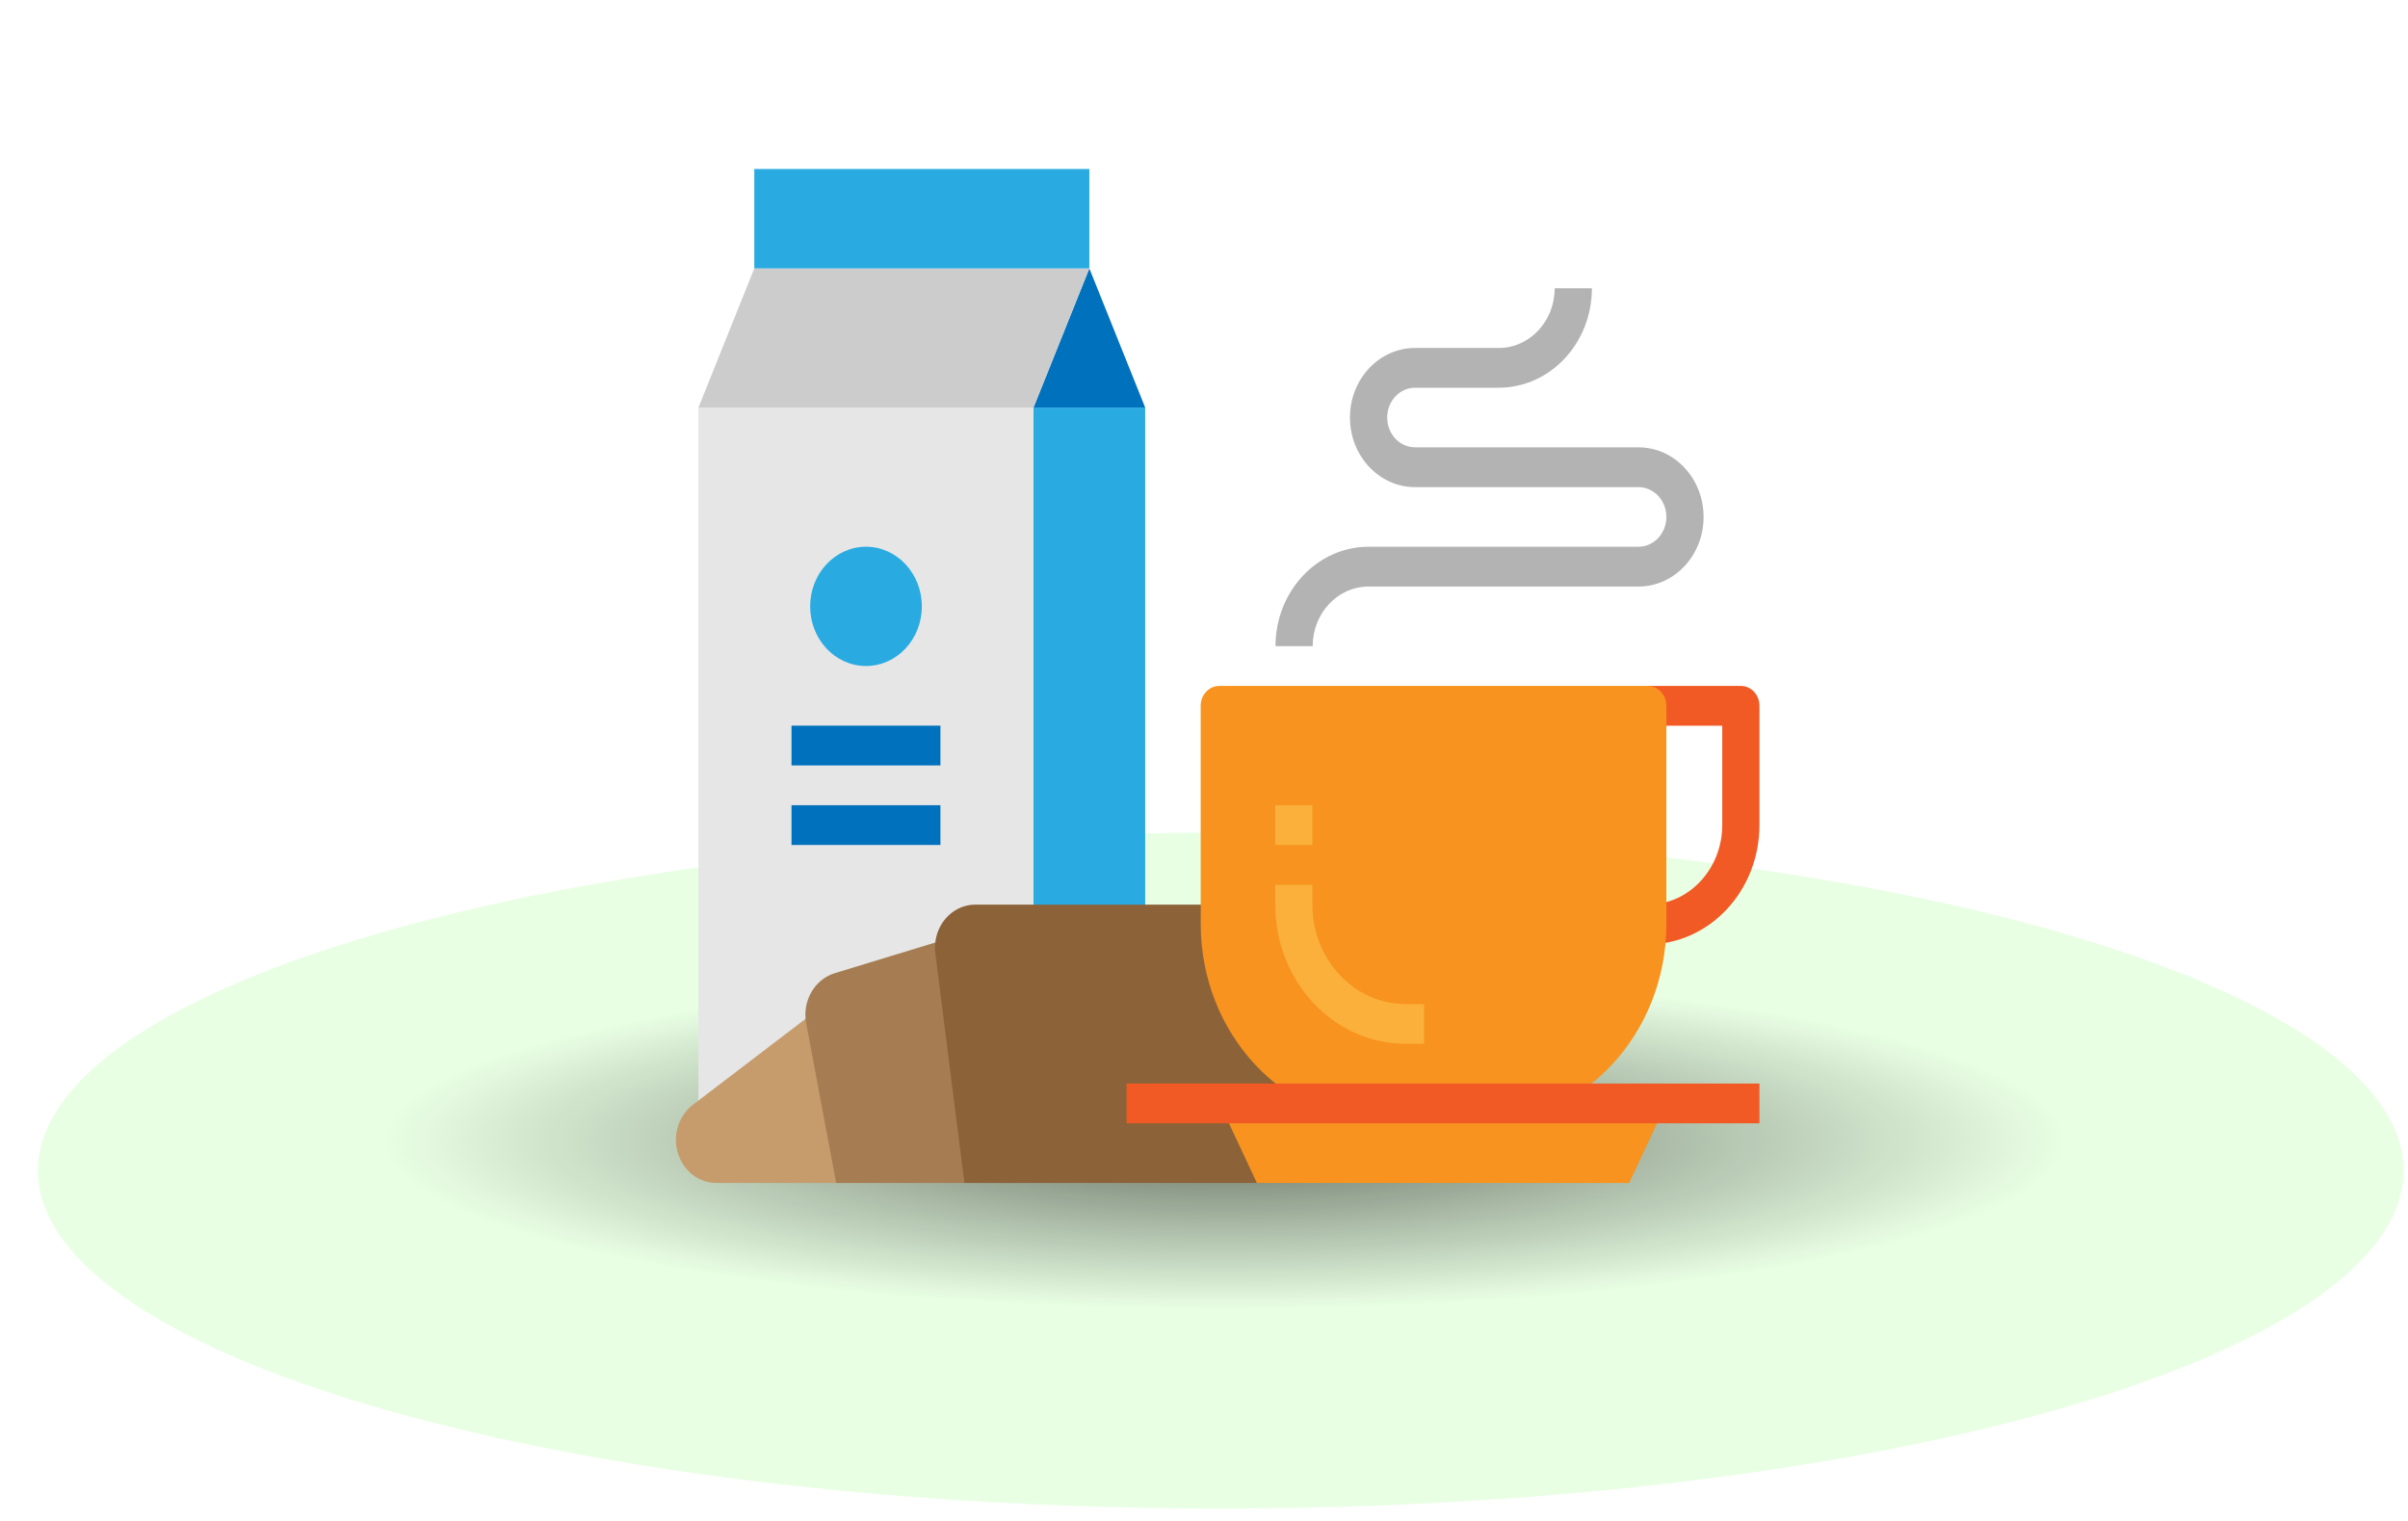 <svg width="57" height="36" viewBox="0 0 57 36" fill="none" xmlns="http://www.w3.org/2000/svg">
<ellipse cx="28.897" cy="27.707" rx="28" ry="8" fill="#E9FFE4"/>
<g filter="url(#filter0_f_2_490)">
<ellipse cx="29" cy="27" rx="20" ry="4" fill="url(#paint0_radial_2_490)" fill-opacity="0.55"/>
</g>
<path d="M39.004 22.353V21.412C39.978 21.412 40.767 20.569 40.767 19.529V17.177H39.004V16.235H41.207C41.451 16.235 41.648 16.446 41.648 16.706V19.529C41.647 21.088 40.464 22.351 39.004 22.353Z" fill="#F15A24"/>
<path d="M16.533 9.647H24.464V26.117H16.533V9.647Z" fill="#E6E6E6"/>
<path d="M24.464 9.647H27.108V26.117H24.464V9.647Z" fill="#29ABE2"/>
<path d="M24.464 9.647L25.786 6.353L27.108 9.647H24.464Z" fill="#0071BC"/>
<path d="M25.786 6.353H17.855L16.533 9.647H24.464L25.786 6.353Z" fill="#CCCCCC"/>
<path d="M17.855 4H25.786V6.353H17.855V4Z" fill="#29ABE2"/>
<path d="M20.499 15.764C21.229 15.764 21.821 15.132 21.821 14.353C21.821 13.573 21.229 12.941 20.499 12.941C19.769 12.941 19.177 13.573 19.177 14.353C19.177 15.132 19.769 15.764 20.499 15.764Z" fill="#29ABE2"/>
<path d="M18.736 17.176H22.261V18.117H18.736V17.176Z" fill="#0071BC"/>
<path d="M18.736 19.059H22.261V20H18.736V19.059Z" fill="#0071BC"/>
<path d="M19.331 23.915L16.401 26.15C16.06 26.41 15.916 26.877 16.049 27.302C16.179 27.719 16.544 28 16.955 28H20.675L19.331 23.915Z" fill="#C69C6D"/>
<path d="M22.65 22.153L19.758 23.035C19.279 23.182 18.986 23.696 19.083 24.217L19.794 28H24.153L22.65 22.153Z" fill="#A67C52"/>
<path d="M30.633 28H22.829L22.141 22.569C22.07 22.01 22.436 21.497 22.959 21.421C23.002 21.415 23.045 21.412 23.087 21.412H30.633V28Z" fill="#8C6239"/>
<path d="M31.073 15.294H30.192C30.194 13.995 31.179 12.943 32.395 12.941H38.784C39.149 12.941 39.445 12.625 39.445 12.236C39.445 11.846 39.149 11.53 38.784 11.53H33.497C32.645 11.53 31.955 10.792 31.955 9.883C31.955 8.973 32.645 8.236 33.497 8.236H35.48C36.209 8.236 36.801 7.603 36.801 6.824H37.682C37.681 8.123 36.696 9.175 35.48 9.177H33.497C33.132 9.177 32.836 9.493 32.836 9.883C32.836 10.272 33.132 10.588 33.497 10.588H38.784C39.636 10.588 40.326 11.326 40.326 12.236C40.326 13.145 39.636 13.883 38.784 13.883H32.395C31.665 13.883 31.073 14.515 31.073 15.294Z" fill="#B3B3B3"/>
<path d="M35.032 26.588H32.836C30.399 26.585 28.425 24.477 28.422 21.874V16.706C28.422 16.446 28.62 16.235 28.863 16.235H39.004C39.248 16.235 39.445 16.446 39.445 16.706V21.874C39.442 24.477 37.468 26.585 35.032 26.588Z" fill="#F7931E"/>
<path d="M33.709 24.706H33.269C31.567 24.704 30.187 23.231 30.185 21.412V20.942H31.066V21.412C31.067 22.711 32.053 23.764 33.269 23.765H33.709V24.706Z" fill="#FBB03B"/>
<path d="M30.185 19.059H31.066V20H30.185V19.059Z" fill="#FBB03B"/>
<path d="M38.564 28H29.752L28.87 26.118H39.445L38.564 28Z" fill="#F7931E"/>
<path d="M26.667 25.647H41.648V26.588H26.667V25.647Z" fill="#F15A24"/>
<defs>
<filter id="filter0_f_2_490" x="5.5" y="19.5" width="47" height="15" filterUnits="userSpaceOnUse" color-interpolation-filters="sRGB">
<feFlood flood-opacity="0" result="BackgroundImageFix"/>
<feBlend mode="normal" in="SourceGraphic" in2="BackgroundImageFix" result="shape"/>
<feGaussianBlur stdDeviation="1.75" result="effect1_foregroundBlur_2_490"/>
</filter>
<radialGradient id="paint0_radial_2_490" cx="0" cy="0" r="1" gradientUnits="userSpaceOnUse" gradientTransform="translate(29 27) scale(20 4)">
<stop/>
<stop offset="1" stop-opacity="0"/>
</radialGradient>
</defs>
</svg>
